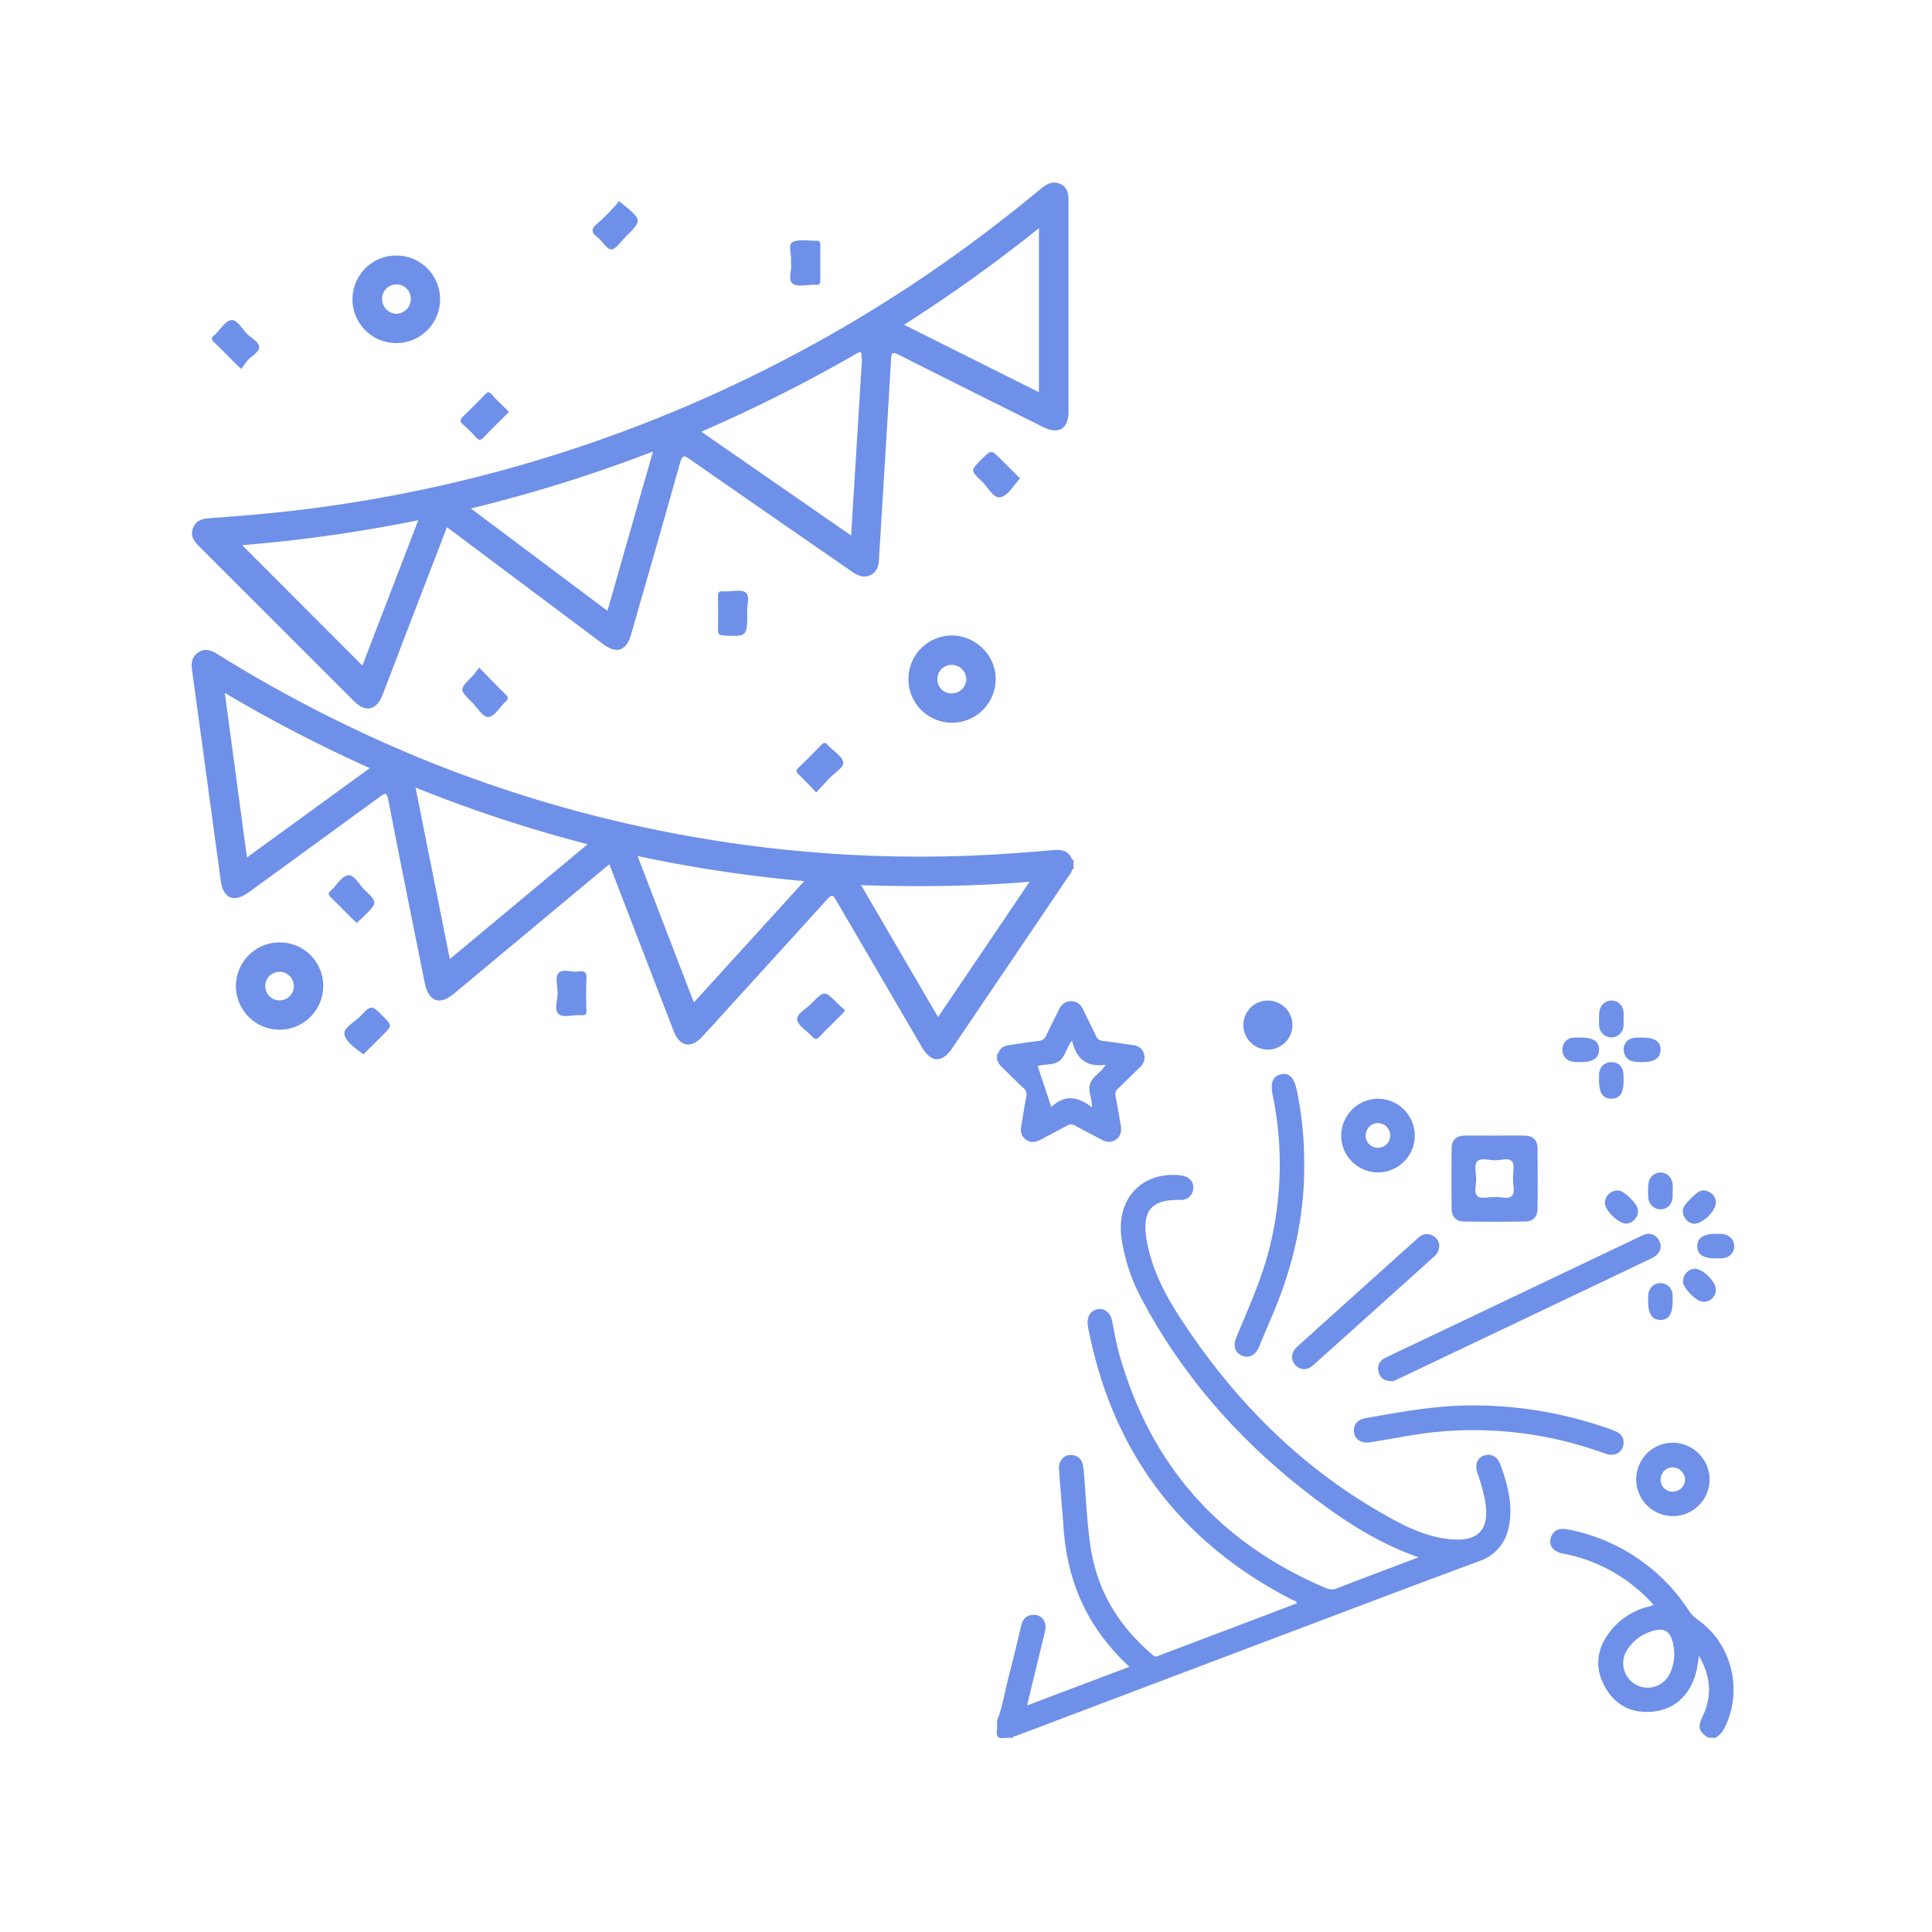 <svg id="SvgjsSvg1082" width="288" height="288" xmlns="http://www.w3.org/2000/svg" version="1.1" xmlns:xlink="http://www.w3.org/1999/xlink" xmlns:svgjs="http://svgjs.com/svgjs"><defs id="SvgjsDefs1083"></defs><g id="SvgjsG1084"><svg xmlns="http://www.w3.org/2000/svg" data-name="Layer 1" viewBox="0 0 1000 1000" width="288" height="288"><path d="M9.57-271.72c0-28.61,0-35.26,0-58.92,0-14.27-5.52-22.25-19.06-26.88-56.62-19.35-91.32-38.5-147.92-57.89a32.32,32.32,0,0,0-22,.19c-55.87,19.14-87.8,38.12-143.7,57.16-15.39,5.24-20.66,12.57-20.67,28.84,0,42.11.22,67.23-.07,109.34-.34,49.54,12.93,84.91,41.91,124.64,36.67,50.27,71.26,75.83,126.6,103,10.47,5.15-2.1,5.3,8.37.16,50.74-24.91,80.84-38.13,116.66-82.3C-21.4-110,4.27-150.18,8.48-196.4,10.92-223.13,8.79-249.92,9.57-271.72Zm-27.89,52.6c.22,49.87-20.59,90.81-53.57,126.5-26.36,28.52-57.67,50.59-91.69,69-2.56,1.38-4.76,2.24-7.87.55-49.06-26.66-92.52-59.61-122-108.24-16.38-27-24.72-56.34-24.43-88.05.14-15.85,0-31.71,0-47.56,0-20,.09-40-.07-60,0-3.89.89-5.74,5-7.12Q-242.6-357.74-172.49-382a14.16,14.16,0,0,1,9.74.3q69.12,23.58,138.28,47c4.71,1.59,6.29,3.67,6.26,8.72Q-18.58-272.53-18.32-219.12Z" fill="#6e90e8" class="color000 svgShape"></path><path fill="#6e90e8" d="M554.91,445a.6.6,0,0,1,.76.2v4.46l-.32.31-.43-.09A3.22,3.22,0,0,1,554.91,445Z" class="color373737 svgShape"></path><path fill="#6e90e8" d="M409.43 136.73c0-1.07 0-1.22 0-1.37.32-3.48-1.58-8.83.74-10 3.4-1.76 8.31-.61 12.57-.74 1.7 0 1.86 1 1.85 2.3 0 6.06-.06 12.13 0 18.19 0 1.69-.49 2.52-2.25 2.29-.29 0-.59 0-.89 0-3.83-.07-8.74 1.28-11.18-.59C407.62 144.73 410 139.57 409.43 136.73zM386.77 316.67c0 12.91 0 12.83-12.26 12.25-2.46-.11-2.94-1-2.9-3.19.11-5.63.12-11.26 0-16.89-.05-2.09.5-3.1 2.71-2.73a6.59 6.59 0 00.89 0c3.69.08 8.47-1.22 10.77.61C388.45 308.7 386.36 313.69 386.77 316.67zM288.63 514.05c0-3.53-1.37-8.18.36-10.3 2.07-2.55 6.94-.39 10.54-.93s4.17 1 4 4.16c-.26 5.32-.15 10.67 0 16 .05 1.92-.53 2.77-2.48 2.48a8.81 8.81 0 00-.89 0c-3.8-.24-8.67 1.59-11.12-.73C286.74 522.57 288.64 517.7 288.63 514.05zM124.94 191c-1.49-1.37-2-1.84-2.54-2.34-3.87-3.86-7.68-7.79-11.63-11.55-1.39-1.32-1.56-2.28 0-3.45a7.27 7.27 0 00.64-.61c2.76-2.63 5.36-7.09 8.35-7.38s5.55 4.61 8.25 7.26c2.29 2.24 6.3 4.26 6.15 7-.13 2.33-4 4.38-6.07 6.68A46.53 46.53 0 00124.94 191zM248 345.52c5 5.11 9.25 9.62 13.7 13.92 1.64 1.58 1.34 2.47-.13 3.84-2.94 2.7-5.53 7.52-8.62 7.81s-5.77-4.78-8.59-7.54c-6.75-6.63-6.68-6.65.11-13.53A52.58 52.58 0 00248 345.52zM184.69 477.7c-.74-.67-1.3-1.12-1.8-1.62-3.88-3.87-7.7-7.78-11.63-11.58-1.28-1.24-1.64-2.06-.09-3.44 3.08-2.74 5.7-7.57 9-8 3.08-.43 5.76 4.79 8.58 7.55 6.69 6.55 6.65 6.6-.17 13.4C187.35 475.21 186.07 476.39 184.69 477.7zM188 545.66c-3.79-3-9-6.24-9.73-10.31-.61-3.35 5.35-6.36 8.4-9.52 5.58-5.79 5.65-5.71 11.5.13 4.85 4.86 4.85 4.86 0 9.75l-9.43 9.4A6.28 6.28 0 01188 545.66zM320.3 104c1.08.85 1.64 1.27 2.19 1.73 9.91 8.3 9.93 8.32.95 17.24-2.29 2.27-4.74 6.15-7.07 6.11s-4.5-4.22-7.06-6.17c-3.39-2.59-3.44-4.53-.06-7.28s6.35-6.17 9.45-9.34A16.14 16.14 0 00320.3 104zM263.36 213.18c-.63.69-1.1 1.24-1.62 1.76-3.77 3.79-7.65 7.48-11.3 11.39-1.66 1.79-2.7 1.58-4.2-.08a79.28 79.28 0 00-6.62-6.6c-1.9-1.66-1.41-2.71.17-4.21 3.77-3.58 7.42-7.29 11-11 1.29-1.34 2.18-2.11 3.8-.22 2.21 2.59 4.78 4.88 7.19 7.3C262.32 212 262.78 212.54 263.36 213.18zM527.92 247.72c-3.27 3.39-6.1 8.75-9.94 9.6s-6.62-5.22-9.85-8.25c-5.87-5.51-5.75-5.65-.15-11.24 5.1-5.11 5.1-5.11 10.32.11q4.55 4.53 9.07 9.09A7.23 7.23 0 01527.92 247.72zM422.48 410.15c-3.47-3.56-6.2-6.5-9.1-9.27-1.38-1.32-1.49-2.17-.05-3.54 4-3.8 7.85-7.7 11.66-11.66 1.32-1.38 2.34-1.61 3.51 0 .09.12.22.2.32.31 2.75 2.9 7.31 5.6 7.65 8.76.27 2.45-4.73 5.47-7.37 8.26C427 405.29 424.86 407.59 422.48 410.15zM437.42 523c-.76.88-1.27 1.56-1.87 2.16-3.76 3.8-7.61 7.5-11.28 11.39-1.48 1.57-2.42 1.59-3.86 0-2.67-3-7.29-5.51-7.79-8.74-.46-3 4.6-5.56 7.25-8.28 6.84-7 6.89-6.93 13.82 0C434.84 520.64 436.07 521.71 437.42 523z" class="color010101 svgShape"></path><path d="M548.74,95.21c-3.91-1.77-7,.07-10.08,2.58-19.59,16.16-39.78,31.51-60.85,45.72a735.09,735.09,0,0,1-201.69,95.32,730.2,730.2,0,0,1-111.2,23.86c-18.84,2.55-37.76,4.24-56.73,5.54-3.81.26-7,1.35-8.38,5.34-1.32,3.83.59,6.55,3.12,9.08q40.19,40.17,80.38,80.35c5.95,5.92,11.59,4.64,14.65-3.23,4-10.22,7.83-20.46,11.76-30.69,7.16-18.64,14.34-37.28,21.61-56.17,1.43,1,2.63,1.89,3.8,2.77q38.49,28.83,77,57.67c7,5.28,12.09,3.55,14.51-4.91,8.49-29.62,17.05-59.21,25.34-88.87,1.15-4.12,2.08-4,5.23-1.79C385,257.22,413,276.5,440.93,295.86c2.95,2,6,3.51,9.51,1.87,3.15-1.47,4.28-4.24,4.49-7.62,2.08-34.69,4.28-69.37,6.27-104.07.22-3.93,1.07-3.89,4.23-2.29,24.71,12.5,49.51,24.83,74.29,37.2,8.28,4.13,13.35,1.1,13.35-8q0-54.15,0-108.3C553.11,100.73,552.78,97,548.74,95.21ZM187.57,344.51l-62.22-62.32a776,776,0,0,0,91.15-12.92C206.61,295,197,319.94,187.57,344.51Zm126.85-28.33-70.67-53A764.81,764.81,0,0,0,338,233.7C330.05,261.45,322.33,288.49,314.42,316.18ZM446.15,185.86c-1.85,30.18-3.7,60.37-5.61,91.31L363,223.44A794.4,794.4,0,0,0,445,182.07C447.52,182.7,446.21,184.47,446.15,185.86ZM537.75,203l-69.81-34.91a785.77,785.77,0,0,0,69.81-50Z" fill="#6e90e8" class="color000 svgShape"></path><path fill="#6e90e8" d="M446.15,185.86c-.75-1.15.58-2.92-1.12-3.79.31-.54,1-1,1.32-.53C447.36,183,446.84,184.44,446.15,185.86Z" class="color848484 svgShape"></path><path d="M554.91 445c-1.63-4.74-5.35-5.33-9.66-5-13.31 1.17-26.63 2.18-40 2.77a677.93 677.93 0 01-159.08-11.94 680.68 680.68 0 01-130.42-39.13 707.54 707.54 0 01-103-53c-3.19-2-6.42-3.4-9.93-1.14-3.23 2.08-4 5.29-3.45 9q7.44 54.46 14.83 108.94c1.31 9.65 6.79 12 14.68 6.25q33.85-24.6 67.65-49.28c2.63-1.93 3.65-2.61 4.46 1.56 6.12 31.58 12.49 63.11 18.84 94.65 2 9.72 7.63 11.87 15 5.75q28.77-23.93 57.5-47.92c7.61-6.34 15.24-12.66 23.06-19.16 11.21 29.07 22.21 57.66 33.26 86.23 3.22 8.33 9.07 9.37 15.12 2.72q31.65-34.77 63.26-69.57c3.78-4.16 3.76-4.18 6.48.49q21.86 37.42 43.71 74.87c4.69 8 10.41 8.2 15.63.48q30.07-44.4 60.09-88.82c.82-1.22 1.85-2.35 2-3.92S554.91 446.61 554.91 445zm-427.08-1.17c-3.83-28.42-7.57-56.26-11.47-85.18a745.23 745.23 0 0075.06 38.93zm105 52.57c-5.93-29.66-11.76-58.78-17.75-88.77a716.15 716.15 0 0089.1 29.33zm126.32 22.48c-9.74-25.35-19.29-50.18-29.15-75.81a718.29 718.29 0 0086.26 13zm126.4 7.56L445.7 458.16c29.15.89 57.76.72 87.22-1.77zM205.32 132.25A22.67 22.67 0 10227.78 155 22.67 22.67 0 00205.32 132.25zm0 30.16a7.65 7.65 0 01-7.56-7.63 7.44 7.44 0 1114.87.21A7.63 7.63 0 01205.31 162.41zM492.82 328.92a22.58 22.58 0 1022.53 22.79C515.53 339.44 505.27 329.06 492.82 328.92zm-.46 30a7.26 7.26 0 01-7.17-7.43 7.36 7.36 0 017.72-7.35 7.63 7.63 0 017.26 7.47A7.52 7.52 0 01492.36 358.89zM144.76 487.8a22.58 22.58 0 1022.52 22.62A22.42 22.42 0 00144.76 487.8zm.05 30a7.4 7.4 0 117.29-7.31A7.32 7.32 0 01144.81 517.76zM516.1 890.52c2.87-7.25 4-15 5.92-22.46 2.33-8.86 4.44-17.79 6.58-26.7.7-2.94 2.24-5 5.33-5.44 4.78-.75 8.18 3.17 7 8.22-2.88 12.17-5.88 24.32-8.83 36.48-.12.46-.19.93-.42 2.1 17.82-6.75 35.2-13.32 52.91-20a109.84 109.84 0 01-18.78-22.42c-9.52-15.31-14.15-32.07-15.34-49.94-.67-10-1.7-20-2.34-30.07-.34-5.13 3.91-8.43 8.43-6.78 3.26 1.18 4 3.93 4.32 7.12 1.21 13.48 1.61 27 3.66 40.42 3.5 22.71 14.79 41 32.28 55.68 1.38 1.16 2.27.49 3.29.11q35.61-13.44 71.21-27c-.47-1.42-1.88-1.48-2.91-2q-86.65-44.8-105.16-140.57a16.59 16.59 0 01-.26-2.22c-.28-4.11 1.9-7 5.55-7.46 3.32-.39 6.22 2 7 5.79 1.06 5 1.79 10 3.1 14.92Q602.28 786.45 686.36 822a6.93 6.93 0 005.66.1c13.84-5.34 27.73-10.56 42.24-16.05-18.07-6.3-33.71-15.78-48.5-26.54-39.27-28.59-71.55-63.5-94.52-106.57a95.63 95.63 0 01-10.76-32.26c-2.63-19.27 9.36-33.27 28.07-32.54a19.89 19.89 0 014.41.64 6 6 0 014.61 7 6.25 6.25 0 01-6.57 5.32c-14.94-.39-20 5.45-17.57 20.28s9.18 28 17.22 40.4c28.7 44.28 65.14 80.5 112 105.56 8.55 4.57 17.55 8.2 27.28 9.29 15.47 1.74 21.49-5 18.62-20.41a95.83 95.83 0 00-3.77-13.6c-1.56-4.54-.25-8 3.4-9.24s7 .52 8.55 5c3.82 10.73 6.76 21.62 3.93 33.1a22.53 22.53 0 01-14.76 16.46c-16.1 6-32.23 12-48.31 18.05q-95.69 36.16-191.34 72.37c-.58.22-1.19.35-1.78.52-1.15.41-2.34.13-3.5.21-3 .26-4.12-1.68-4.87-4.08z" fill="#6e90e8" class="color000 svgShape"></path><path fill="#6e90e8" d="M516.1,895c1.43,1.3,2.09,3.48,4.37,3.8.3.11.41.24.34.41s-.15.26-.24.26Q514.84,900.73,516.1,895Z" class="colorf3f3f3 svgShape"></path><path fill="#6e90e8" d="M516.7,549.38l-.6-.19v-3.73l.61-.18A2.66,2.66,0,0,1,516.7,549.38Z" class="color3e3e3e svgShape"></path><path fill="#6e90e8" d="M520.57,899.47a1.2,1.2,0,0,0-.1-.67l4,.07a.69.69,0,0,1-.17.6Z" class="color545454 svgShape"></path><path d="M720.49 714.89c-3.87-.1-6.06-1.55-6.86-4.53a6 6 0 013.31-7.48c5.54-2.76 11.15-5.35 16.73-8L847.9 640.5a27.47 27.47 0 013.39-1.49 5.87 5.87 0 017.3 2.9c1.67 2.8 1.14 5.54-1.23 7.74a13.88 13.88 0 01-3.47 2.11q-65 31-129.95 61.86C722.6 714.25 721.27 715 720.49 714.89zM675.05 603c.2 28.13-6.34 54.77-17.61 80.39-2.05 4.64-3.88 9.38-5.89 14-1.83 4.25-5.32 5.85-8.91 4.22-3.38-1.53-4.48-5-2.78-9.19 6.36-15.58 13.49-30.86 17.44-47.34a178 178 0 001.44-78.25c-1.31-6.43.07-9.92 4.45-10.8 4.12-.83 6.7 1.9 8 8.12A182.8 182.8 0 01675.05 603zM840.35 746.84c-.08 4.7-4.36 7.37-9.39 5.57a218.05 218.05 0 00-22.37-6.75 196.8 196.8 0 00-80.47-2.35c-6.35 1.11-12.7 2.2-19.06 3.23-4.32.7-7.58-1.34-8.18-5-.66-4 1.65-6.77 6.22-7.57 17.71-3.1 35.39-6.4 53.46-6.51a210.85 210.85 0 0174.31 12.8C838.85 741.73 840.4 743.64 840.35 746.84zM744.92 644.33a7.22 7.22 0 01-2.55 6q-31.26 28.13-62.56 56.21c-3.32 3-7 2.76-9.5-.2-2.35-2.77-2-6.44 1.06-9.23q31.23-28.16 62.52-56.26c2.23-2 4.7-2.78 7.49-1.37A6 6 0 01744.92 644.33zM656 543.26a12.69 12.69 0 01-.17-25.37 12.69 12.69 0 11.17 25.37z" fill="#6e90e8" class="color000 svgShape"></path><path fill="#6e90e8" d="M865.75 616.33c0 1.11.06 2.23 0 3.35-.23 3.67-2.66 6.15-6.07 6.25a6.32 6.32 0 01-6.51-5.87 42.68 42.68 0 010-6.69c.23-3.85 2.87-6.45 6.35-6.46s6.15 2.71 6.31 6.81c0 .87 0 1.74 0 2.61zM850.05 537.07c6.4-.06 9.47 2 9.46 6.27s-3.18 6.42-9.49 6.4a23.45 23.45 0 01-4.44-.28c-3.38-.7-5.11-3-5.15-6.35s2.47-5.7 5.9-6C847.56 537 848.81 537.07 850.05 537.07zM877 633.39a6 6 0 01-5-3.18c-1.28-2.22-1.38-4.63.25-6.61a43.14 43.14 0 016.26-6.27 5.46 5.46 0 016.31-.27 5.94 5.94 0 013.3 5.39C888.24 626.49 881.58 633.35 877 633.39zM888 651.34c-6.38 0-9.48-2.05-9.49-6.3s3.15-6.39 9.45-6.39c1 0 2 0 3 0 4 .21 6.77 3 6.67 6.53s-2.78 6-6.63 6.14C890 651.38 889 651.34 888 651.34zM865.74 673.8c0 6.34-2.08 9.47-6.33 9.4s-6.35-3.22-6.33-9.54a22.71 22.71 0 01.22-4.45 6.27 6.27 0 0112.42.86C865.82 671.31 865.74 672.55 865.74 673.8zM840.35 559.36c0 6.49-1.94 9.33-6.36 9.3s-6.32-2.92-6.32-9.42c0-1.12-.06-2.24 0-3.35.32-3.8 3-6.23 6.59-6.11s5.83 2.52 6.05 6.23C840.41 557.12 840.35 558.24 840.35 559.36zM840.35 527.36c0 1.12.06 2.24 0 3.35a6.31 6.31 0 01-12.61.29 51.41 51.41 0 010-6.33c.15-4 2.78-6.79 6.4-6.77s6.13 2.73 6.27 6.85c0 .87 0 1.74 0 2.61zM818.34 537.06c6.46 0 9.37 2 9.31 6.34s-3.07 6.36-9.48 6.34a22.55 22.55 0 01-4.43-.29 6 6 0 01-5-6.76 5.86 5.86 0 015.86-5.61C815.86 537 817.1 537.06 818.34 537.06zM841.71 633.34c-4 0-11-6.83-11-10.61a6.21 6.21 0 013.18-5.55 5.6 5.6 0 016.34 0 25.77 25.77 0 016.56 6.53 5.65 5.65 0 01.12 6.35A6.36 6.36 0 01841.71 633.34zM877.23 656.71c4.37 0 11 6.85 10.9 10.95a6.15 6.15 0 01-9.37 5.18 24 24 0 01-6.56-6.49A5.77 5.77 0 01872 660 6.36 6.36 0 01877.23 656.71z" class="color010101 svgShape"></path><path d="M879 838.55a19.05 19.05 0 01-5.1-5.26 94.54 94.54 0 00-19.92-22 96.31 96.31 0 00-42.75-19.72c-4.15-.8-7 .51-8.33 3.73-1.66 4.07.76 7.79 5.79 8.75a83.43 83.43 0 0147.23 26.66c-1.1.36-1.89.66-2.71.88a36.21 36.21 0 00-21 14.47c-6 8.62-6.59 17.85-1.53 27 5.15 9.31 13.48 13.75 24.1 12.94 10.13-.77 17.28-6.14 21.43-15.47 1.78-4 2.48-8.3 3.17-13.52 6.19 10.79 6.86 20.91 1.93 31.32-2.68 5.64-2.12 7.89 2.92 11.13H888a12.49 12.49 0 004.07-4.14C902.52 876.21 896.84 851.18 879 838.55zm-14.85 28a12.66 12.66 0 11-21.78-12.8 22.89 22.89 0 0112.5-9.38c6.42-2.07 9.62-.29 11.12 6.25a41.89 41.89 0 01.59 5.14A23.88 23.88 0 01864.17 866.52zM589.86 552.61c2.2-2.08 3.13-4.49 2.19-7.37s-3.1-4-5.93-4.33c-5-.65-10-1.56-15.09-2.11a4.27 4.27 0 01-3.86-2.83c-2.08-4.49-4.36-8.89-6.49-13.35-1.3-2.7-3.32-4.43-6.33-4.41s-5 1.72-6.3 4.44c-2.12 4.47-4.46 8.84-6.55 13.32a4.29 4.29 0 01-3.87 2.82c-5.17.59-10.31 1.44-15.46 2.2-2.63.39-4.68 1.54-5.46 4.29 0 1.37 0 2.74 0 4.1.21 1.63 1.47 2.54 2.52 3.57 3.44 3.39 6.87 6.82 10.41 10.12a4.22 4.22 0 011.55 4.48c-1 5.1-1.69 10.27-2.63 15.39-.52 2.85.13 5.21 2.46 6.92s4.88 1.45 7.36.14c4.6-2.42 9.23-4.78 13.77-7.31a4.06 4.06 0 014.46 0c4.43 2.46 9 4.73 13.44 7.14 2.6 1.4 5.16 1.75 7.68-.06s2.85-4.49 2.36-7.34c-.85-4.88-1.63-9.78-2.62-14.63a4.29 4.29 0 011.43-4.57C582.62 559.77 586.15 556.1 589.86 552.61zm-25.54 8.09c-1.43 4 1.06 7.73.85 12.52-7.11-5.78-14.18-6.8-21-.23-.21-.61-7-21-7.08-21.16 3.69-1.27 8-.24 11.29-2.74s3.53-7 6.5-10.46c2.14 9.1 7.34 14 17.39 12.46C569.94 555.34 565.69 556.9 564.32 560.7zM795.83 594.44c-.05-4.39-2.37-6.58-6.75-6.66-5.08-.09-10.16 0-15.24 0s-10.42-.06-15.62 0c-4.43.06-6.81 2.2-6.86 6.54q-.2 15.61 0 31.24c0 4.19 2.28 6.63 6.37 6.69q15.81.24 31.62 0c4.14 0 6.43-2.44 6.47-6.58Q796 610.07 795.83 594.44zM782.53 619c-1.91 1.9-5.87.29-8.73.66-3.24-.32-7.18 1.23-9.13-.63s-.51-5.85-.6-8.9-1.07-7.18.48-8.94c1.83-2.08 6-.64 9.2-.64s7.08-1.4 8.85.6c1.5 1.68.46 5.62.54 8.57 0 .12 0 .24 0 .37C782.92 613.12 784.46 617.08 782.53 619zM866 746.73a19 19 0 1018.9 19.08A19.23 19.23 0 00866 746.73zm-.23 25.36a6.11 6.11 0 01-6.23-6 6.32 6.32 0 016.11-6.6 6.57 6.57 0 016.54 6.3A6.41 6.41 0 01865.81 772.09zM713.4 568.7a19.18 19.18 0 00-19.18 18.77 19 19 0 0038.06.66A19.13 19.13 0 00713.4 568.7zM713 594.07a6.21 6.21 0 01-6.11-6.21 6.33 6.33 0 1112.65.09A6.19 6.19 0 01713 594.07z" fill="#6e90e8" class="color000 svgShape"></path></svg></g></svg>